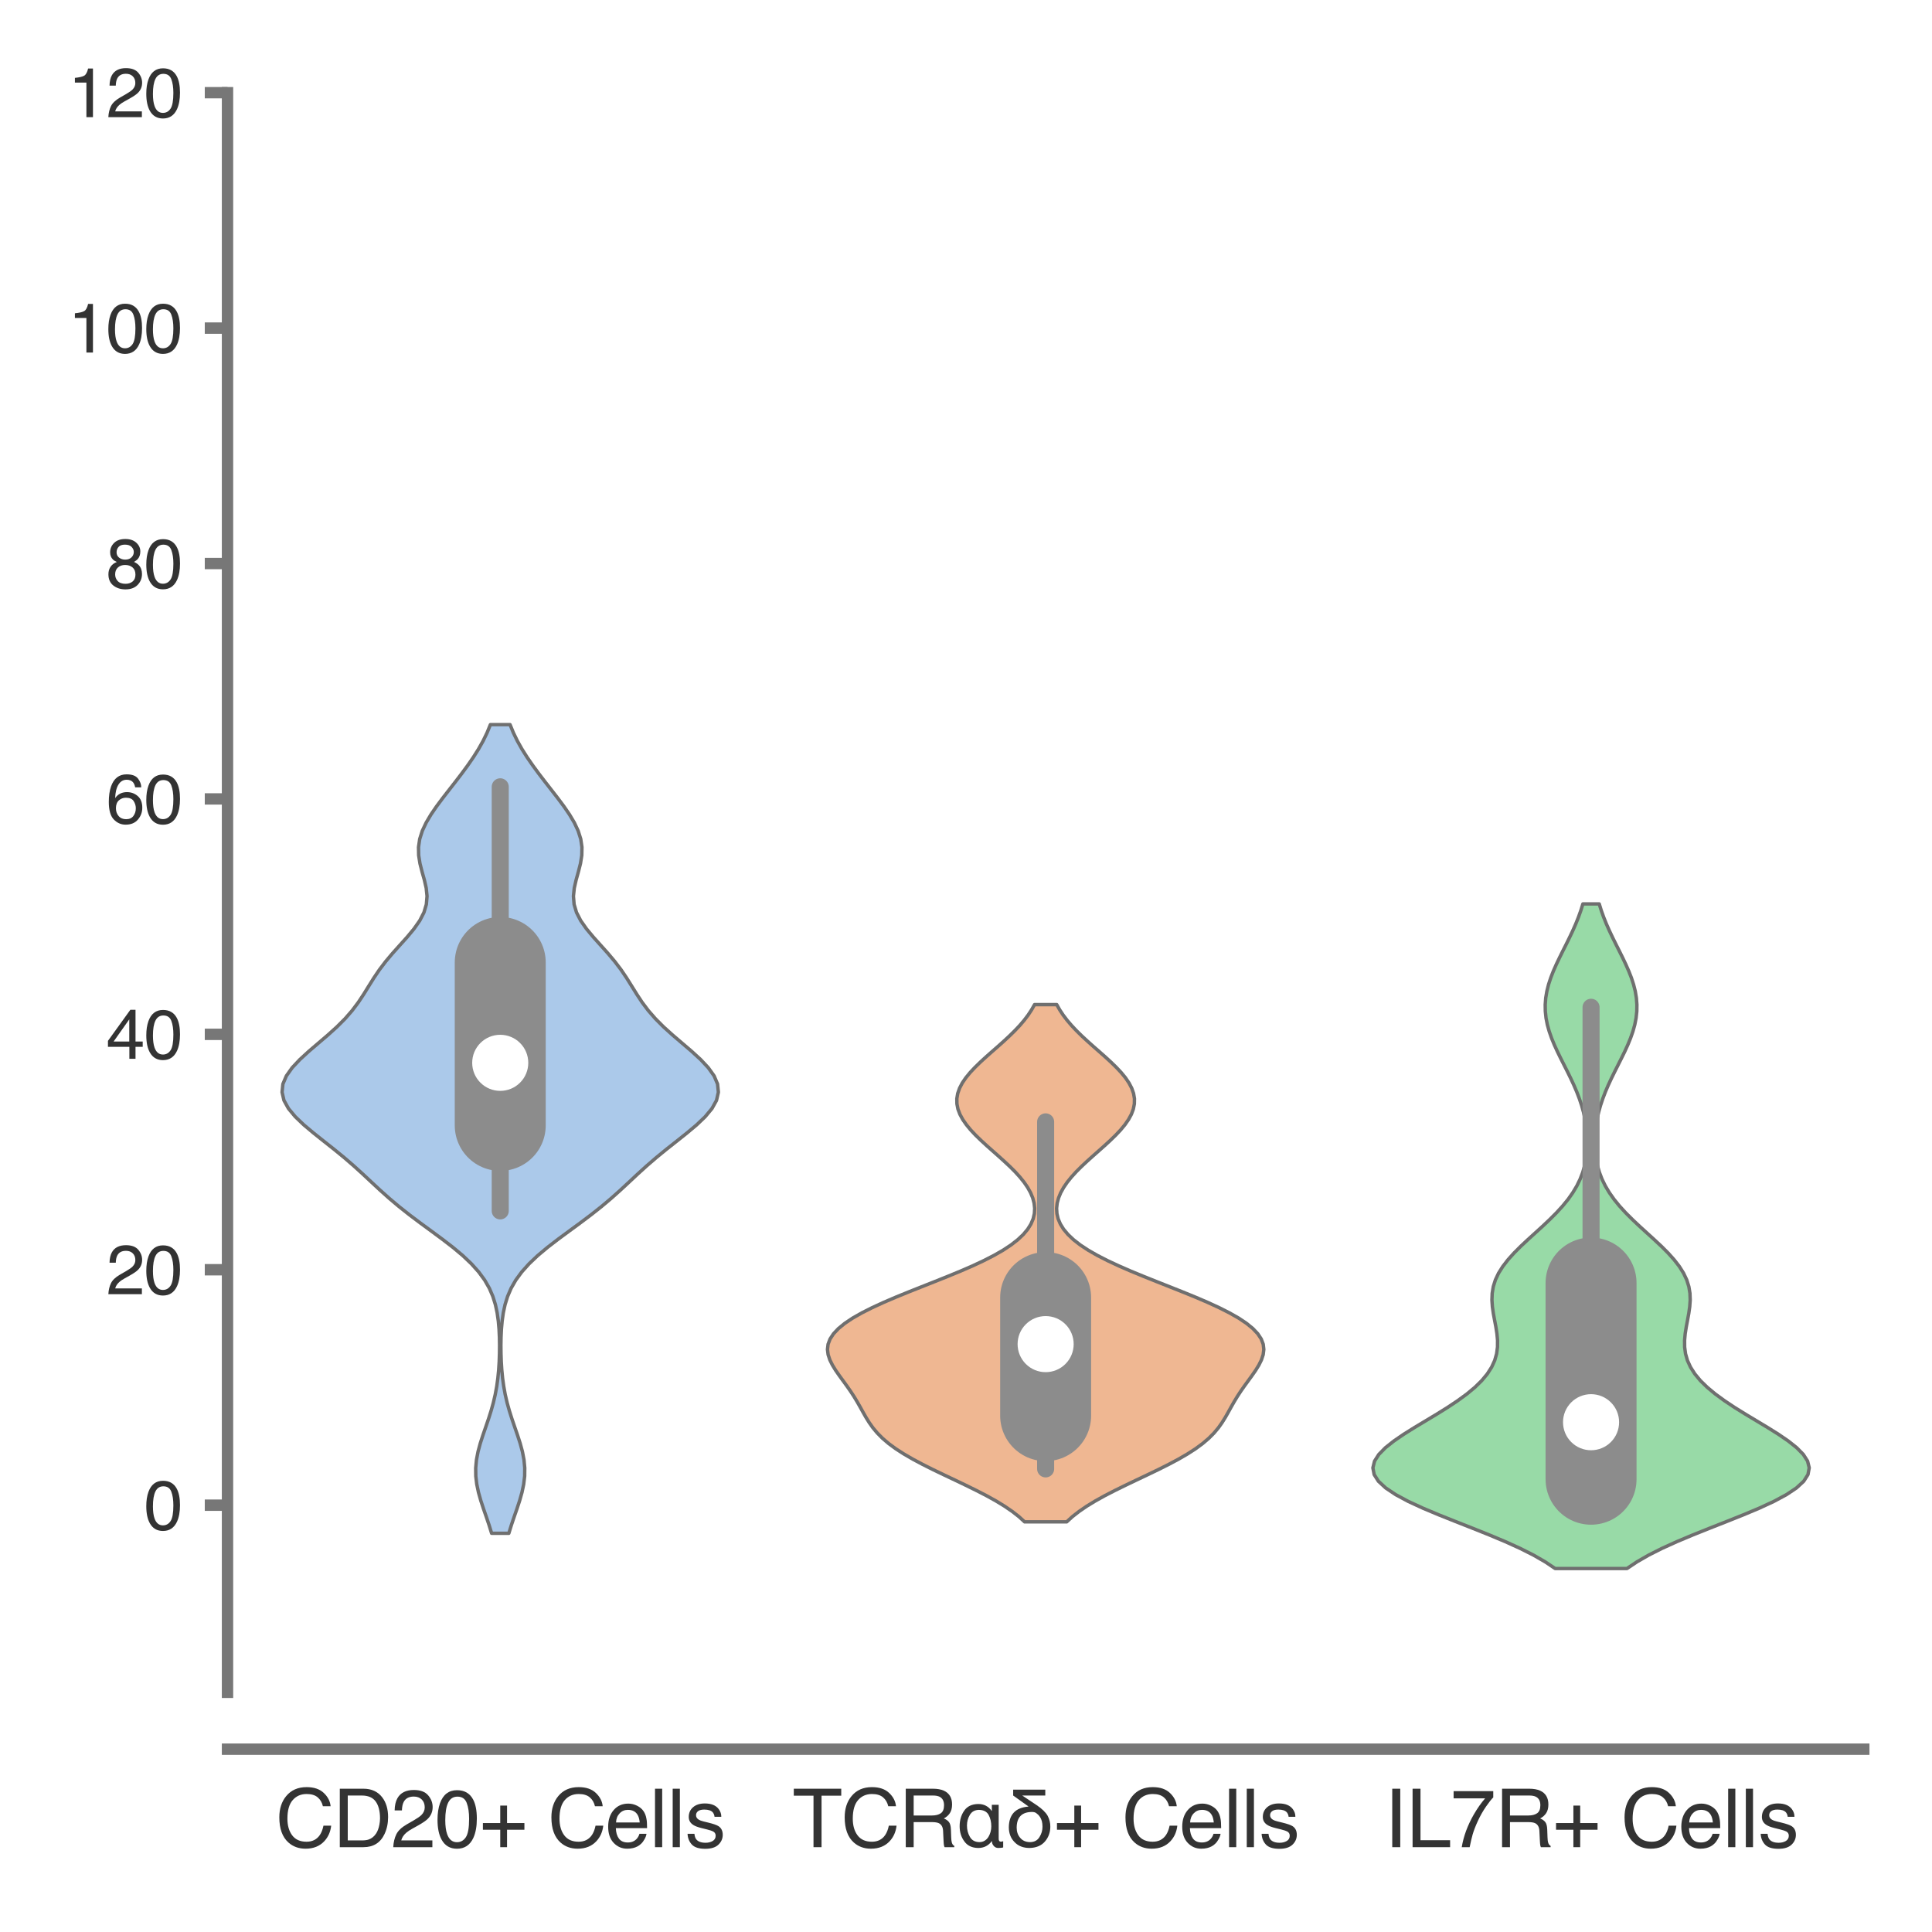 <?xml version="1.0" encoding="utf-8" standalone="no"?>
<!DOCTYPE svg PUBLIC "-//W3C//DTD SVG 1.1//EN"
  "http://www.w3.org/Graphics/SVG/1.1/DTD/svg11.dtd">
<svg xmlns:xlink="http://www.w3.org/1999/xlink" width="84.96pt" height="84.96pt" viewBox="0 0 84.96 84.96" xmlns="http://www.w3.org/2000/svg" version="1.1">
 <defs>
  <style type="text/css">*{stroke-linejoin: round; stroke-linecap: butt}</style>
 </defs>
 <g id="figure_1">
  <g id="patch_1">
   <path d="M 0 84.96 
L 84.96 84.96 
L 84.96 0 
L 0 0 
z
" style="fill: #ffffff"/>
  </g>
  <g id="axes_1">
   <g id="patch_2">
    <path d="M 10.005 74.42 
L 81.96 74.42 
L 81.96 4.076 
L 10.005 4.076 
z
" style="fill: #ffffff"/>
   </g>
   <g id="matplotlib.axis_1">
    <g id="xtick_1">
     <g id="text_1">
      <!-- CD20+ Cells -->
      <g style="fill: #333333" transform="translate(12.126 81.23) scale(0.035 -0.035)">
       <defs>
        <path id="Helvetica-43" d="M 2422 4716 
Q 3294 4716 3775 4256 
Q 4256 3797 4309 3213 
L 3703 3213 
Q 3600 3656 3292 3915 
Q 2984 4175 2428 4175 
Q 1750 4175 1333 3698 
Q 916 3222 916 2238 
Q 916 1431 1292 929 
Q 1669 428 2416 428 
Q 3103 428 3463 956 
Q 3653 1234 3747 1688 
L 4353 1688 
Q 4272 963 3816 472 
Q 3269 -119 2341 -119 
Q 1541 -119 997 366 
Q 281 1006 281 2344 
Q 281 3359 819 4009 
Q 1400 4716 2422 4716 
z
M 2297 4716 
L 2297 4716 
z
" transform="scale(0.016)"/>
        <path id="Helvetica-44" d="M 2250 531 
Q 2566 531 2769 597 
Q 3131 719 3363 1066 
Q 3547 1344 3628 1778 
Q 3675 2038 3675 2259 
Q 3675 3113 3336 3584 
Q 2997 4056 2244 4056 
L 1141 4056 
L 1141 531 
L 2250 531 
z
M 516 4591 
L 2375 4591 
Q 3322 4591 3844 3919 
Q 4309 3313 4309 2366 
Q 4309 1634 4034 1044 
Q 3550 0 2369 0 
L 516 0 
L 516 4591 
z
" transform="scale(0.016)"/>
        <path id="Helvetica-32" d="M 200 0 
Q 231 578 439 1006 
Q 647 1434 1250 1784 
L 1850 2131 
Q 2253 2366 2416 2531 
Q 2672 2791 2672 3125 
Q 2672 3516 2437 3745 
Q 2203 3975 1813 3975 
Q 1234 3975 1013 3538 
Q 894 3303 881 2888 
L 309 2888 
Q 319 3472 525 3841 
Q 891 4491 1816 4491 
Q 2584 4491 2939 4075 
Q 3294 3659 3294 3150 
Q 3294 2613 2916 2231 
Q 2697 2009 2131 1694 
L 1703 1456 
Q 1397 1288 1222 1134 
Q 909 863 828 531 
L 3272 531 
L 3272 0 
L 200 0 
z
" transform="scale(0.016)"/>
        <path id="Helvetica-30" d="M 1731 4475 
Q 2600 4475 2988 3759 
Q 3288 3206 3288 2244 
Q 3288 1331 3016 734 
Q 2622 -122 1728 -122 
Q 922 -122 528 578 
Q 200 1163 200 2147 
Q 200 2909 397 3456 
Q 766 4475 1731 4475 
z
M 1725 391 
Q 2163 391 2422 778 
Q 2681 1166 2681 2222 
Q 2681 2984 2493 3476 
Q 2306 3969 1766 3969 
Q 1269 3969 1039 3501 
Q 809 3034 809 2125 
Q 809 1441 956 1025 
Q 1181 391 1725 391 
z
" transform="scale(0.016)"/>
        <path id="Helvetica-2b" d="M 288 1369 
L 288 1894 
L 1650 1894 
L 1650 3266 
L 2184 3266 
L 2184 1894 
L 3547 1894 
L 3547 1369 
L 2184 1369 
L 2184 0 
L 1650 0 
L 1650 1369 
L 288 1369 
z
" transform="scale(0.016)"/>
        <path id="Helvetica-20" transform="scale(0.016)"/>
        <path id="Helvetica-65" d="M 1806 3422 
Q 2163 3422 2497 3255 
Q 2831 3088 3006 2822 
Q 3175 2569 3231 2231 
Q 3281 2000 3281 1494 
L 828 1494 
Q 844 984 1069 676 
Q 1294 369 1766 369 
Q 2206 369 2469 659 
Q 2619 828 2681 1050 
L 3234 1050 
Q 3213 866 3089 639 
Q 2966 413 2813 269 
Q 2556 19 2178 -69 
Q 1975 -119 1719 -119 
Q 1094 -119 659 336 
Q 225 791 225 1609 
Q 225 2416 662 2919 
Q 1100 3422 1806 3422 
z
M 2703 1941 
Q 2669 2306 2544 2525 
Q 2313 2931 1772 2931 
Q 1384 2931 1121 2651 
Q 859 2372 844 1941 
L 2703 1941 
z
M 1753 3428 
L 1753 3428 
z
" transform="scale(0.016)"/>
        <path id="Helvetica-6c" d="M 428 4591 
L 991 4591 
L 991 0 
L 428 0 
L 428 4591 
z
" transform="scale(0.016)"/>
        <path id="Helvetica-73" d="M 747 1050 
Q 772 769 888 619 
Q 1100 347 1625 347 
Q 1938 347 2175 483 
Q 2413 619 2413 903 
Q 2413 1119 2222 1231 
Q 2100 1300 1741 1391 
L 1294 1503 
Q 866 1609 663 1741 
Q 300 1969 300 2372 
Q 300 2847 642 3140 
Q 984 3434 1563 3434 
Q 2319 3434 2653 2991 
Q 2863 2709 2856 2384 
L 2325 2384 
Q 2309 2575 2191 2731 
Q 1997 2953 1519 2953 
Q 1200 2953 1036 2831 
Q 872 2709 872 2509 
Q 872 2291 1088 2159 
Q 1213 2081 1456 2022 
L 1828 1931 
Q 2434 1784 2641 1647 
Q 2969 1431 2969 969 
Q 2969 522 2630 197 
Q 2291 -128 1597 -128 
Q 850 -128 539 211 
Q 228 550 206 1050 
L 747 1050 
z
M 1578 3428 
L 1578 3428 
z
" transform="scale(0.016)"/>
       </defs>
       <use xlink:href="#Helvetica-43"/>
       <use xlink:href="#Helvetica-44" x="72.217"/>
       <use xlink:href="#Helvetica-32" x="144.434"/>
       <use xlink:href="#Helvetica-30" x="200.049"/>
       <use xlink:href="#Helvetica-2b" x="255.664"/>
       <use xlink:href="#Helvetica-20" x="314.062"/>
       <use xlink:href="#Helvetica-43" x="341.846"/>
       <use xlink:href="#Helvetica-65" x="414.062"/>
       <use xlink:href="#Helvetica-6c" x="469.678"/>
       <use xlink:href="#Helvetica-6c" x="491.895"/>
       <use xlink:href="#Helvetica-73" x="514.111"/>
      </g>
     </g>
    </g>
    <g id="xtick_2">
     <g id="text_2">
      <!-- TCRαδ+ Cells -->
      <g style="fill: #333333" transform="translate(34.85 81.23) scale(0.035 -0.035)">
       <defs>
        <path id="Helvetica-54" d="M 3828 4591 
L 3828 4044 
L 2281 4044 
L 2281 0 
L 1650 0 
L 1650 4044 
L 103 4044 
L 103 4591 
L 3828 4591 
z
" transform="scale(0.016)"/>
        <path id="Helvetica-52" d="M 2622 2488 
Q 3059 2488 3314 2663 
Q 3569 2838 3569 3294 
Q 3569 3784 3213 3963 
Q 3022 4056 2703 4056 
L 1184 4056 
L 1184 2488 
L 2622 2488 
z
M 563 4591 
L 2688 4591 
Q 3213 4591 3553 4438 
Q 4200 4144 4200 3353 
Q 4200 2941 4029 2678 
Q 3859 2416 3553 2256 
Q 3822 2147 3958 1969 
Q 4094 1791 4109 1391 
L 4131 775 
Q 4141 513 4175 384 
Q 4231 166 4375 103 
L 4375 0 
L 3613 0 
Q 3581 59 3562 153 
Q 3544 247 3531 516 
L 3494 1281 
Q 3472 1731 3159 1884 
Q 2981 1969 2600 1969 
L 1184 1969 
L 1184 0 
L 563 0 
L 563 4591 
z
" transform="scale(0.016)"/>
        <path id="Helvetica-3b1" d="M 3347 703 
Q 3334 428 3525 434 
Q 3641 434 3700 475 
L 3700 -19 
Q 3628 -44 3513 -50 
Q 3391 -63 3309 -63 
Q 3084 -56 2956 103 
Q 2816 256 2816 475 
L 2803 475 
Q 2413 -63 1734 -63 
Q 1006 -50 647 459 
Q 281 953 281 1644 
Q 281 2350 634 2859 
Q 984 3378 1741 3391 
Q 2413 3391 2797 2847 
L 2809 2847 
L 2809 3328 
L 3347 3328 
L 3347 703 
z
M 1825 397 
Q 2075 397 2253 513 
Q 2425 622 2541 806 
Q 2766 1184 2766 1638 
Q 2766 2144 2559 2528 
Q 2350 2919 1797 2931 
Q 1306 2919 1081 2534 
Q 856 2156 856 1697 
Q 856 1209 1081 819 
Q 1306 409 1825 397 
z
" transform="scale(0.016)"/>
        <path id="Helvetica-3b4" d="M 666 4519 
L 3188 4519 
L 3188 4056 
L 1394 4056 
L 1394 4044 
L 2509 3303 
Q 3134 2881 3372 2469 
Q 3591 2053 3584 1600 
Q 3578 934 3163 447 
Q 2738 -50 1938 -63 
Q 1203 -56 769 403 
Q 331 850 325 1556 
Q 341 3066 1863 3188 
L 1863 3200 
L 666 4056 
L 666 4519 
z
M 1991 397 
Q 2497 403 2731 794 
Q 2969 1166 2969 1606 
Q 2969 1856 2919 2041 
Q 2866 2222 2791 2344 
Q 2713 2463 2638 2541 
Q 2559 2619 2509 2650 
Q 2381 2766 2156 2766 
Q 947 2766 941 1528 
Q 941 1056 1216 738 
Q 1491 403 1991 397 
z
" transform="scale(0.016)"/>
       </defs>
       <use xlink:href="#Helvetica-54"/>
       <use xlink:href="#Helvetica-43" x="61.084"/>
       <use xlink:href="#Helvetica-52" x="133.301"/>
       <use xlink:href="#Helvetica-3b1" x="205.518"/>
       <use xlink:href="#Helvetica-3b4" x="266.602"/>
       <use xlink:href="#Helvetica-2b" x="327.686"/>
       <use xlink:href="#Helvetica-20" x="386.084"/>
       <use xlink:href="#Helvetica-43" x="413.867"/>
       <use xlink:href="#Helvetica-65" x="486.084"/>
       <use xlink:href="#Helvetica-6c" x="541.699"/>
       <use xlink:href="#Helvetica-6c" x="563.916"/>
       <use xlink:href="#Helvetica-73" x="586.133"/>
      </g>
     </g>
    </g>
    <g id="xtick_3">
     <g id="text_3">
      <!-- IL7R+ Cells -->
      <g style="fill: #333333" transform="translate(60.873 81.23) scale(0.035 -0.035)">
       <defs>
        <path id="Helvetica-49" d="M 628 4591 
L 1256 4591 
L 1256 0 
L 628 0 
L 628 4591 
z
" transform="scale(0.016)"/>
        <path id="Helvetica-4c" d="M 488 4591 
L 1109 4591 
L 1109 547 
L 3434 547 
L 3434 0 
L 488 0 
L 488 4591 
z
" transform="scale(0.016)"/>
        <path id="Helvetica-37" d="M 3347 4400 
L 3347 3909 
Q 3131 3700 2773 3181 
Q 2416 2663 2141 2063 
Q 1869 1478 1728 997 
Q 1638 688 1494 0 
L 872 0 
Q 1084 1281 1809 2550 
Q 2238 3294 2709 3834 
L 234 3834 
L 234 4400 
L 3347 4400 
z
" transform="scale(0.016)"/>
       </defs>
       <use xlink:href="#Helvetica-49"/>
       <use xlink:href="#Helvetica-4c" x="27.783"/>
       <use xlink:href="#Helvetica-37" x="83.398"/>
       <use xlink:href="#Helvetica-52" x="139.014"/>
       <use xlink:href="#Helvetica-2b" x="211.23"/>
       <use xlink:href="#Helvetica-20" x="269.629"/>
       <use xlink:href="#Helvetica-43" x="297.412"/>
       <use xlink:href="#Helvetica-65" x="369.629"/>
       <use xlink:href="#Helvetica-6c" x="425.244"/>
       <use xlink:href="#Helvetica-6c" x="447.461"/>
       <use xlink:href="#Helvetica-73" x="469.678"/>
      </g>
     </g>
    </g>
   </g>
   <g id="matplotlib.axis_2">
    <g id="ytick_1">
     <g id="line2d_1">
      <defs>
       <path id="mff1c1f203d" d="M 0 0 
L -1 0 
" style="stroke: #777777; stroke-width: 0.5"/>
      </defs>
      <g>
       <use xlink:href="#mff1c1f203d" x="10.005" y="66.19" style="fill: #777777; stroke: #777777; stroke-width: 0.5"/>
      </g>
     </g>
     <g id="text_4">
      <!-- 0 -->
      <g style="fill: #333333" transform="translate(6.337 67.266) scale(0.03 -0.03)">
       <use xlink:href="#Helvetica-30"/>
      </g>
     </g>
    </g>
    <g id="ytick_2">
     <g id="line2d_2">
      <g>
       <use xlink:href="#mff1c1f203d" x="10.005" y="55.837" style="fill: #777777; stroke: #777777; stroke-width: 0.5"/>
      </g>
     </g>
     <g id="text_5">
      <!-- 20 -->
      <g style="fill: #333333" transform="translate(4.669 56.913) scale(0.03 -0.03)">
       <use xlink:href="#Helvetica-32"/>
       <use xlink:href="#Helvetica-30" x="55.615"/>
      </g>
     </g>
    </g>
    <g id="ytick_3">
     <g id="line2d_3">
      <g>
       <use xlink:href="#mff1c1f203d" x="10.005" y="45.485" style="fill: #777777; stroke: #777777; stroke-width: 0.5"/>
      </g>
     </g>
     <g id="text_6">
      <!-- 40 -->
      <g style="fill: #333333" transform="translate(4.669 46.561) scale(0.03 -0.03)">
       <defs>
        <path id="Helvetica-34" d="M 2116 1584 
L 2116 3613 
L 681 1584 
L 2116 1584 
z
M 2125 0 
L 2125 1094 
L 163 1094 
L 163 1644 
L 2213 4488 
L 2688 4488 
L 2688 1584 
L 3347 1584 
L 3347 1094 
L 2688 1094 
L 2688 0 
L 2125 0 
z
" transform="scale(0.016)"/>
       </defs>
       <use xlink:href="#Helvetica-34"/>
       <use xlink:href="#Helvetica-30" x="55.615"/>
      </g>
     </g>
    </g>
    <g id="ytick_4">
     <g id="line2d_4">
      <g>
       <use xlink:href="#mff1c1f203d" x="10.005" y="35.133" style="fill: #777777; stroke: #777777; stroke-width: 0.5"/>
      </g>
     </g>
     <g id="text_7">
      <!-- 60 -->
      <g style="fill: #333333" transform="translate(4.669 36.209) scale(0.03 -0.03)">
       <defs>
        <path id="Helvetica-36" d="M 1872 4494 
Q 2622 4494 2917 4105 
Q 3213 3716 3213 3303 
L 2656 3303 
Q 2606 3569 2497 3719 
Q 2294 4000 1881 4000 
Q 1409 4000 1131 3564 
Q 853 3128 822 2316 
Q 1016 2600 1309 2741 
Q 1578 2866 1909 2866 
Q 2472 2866 2890 2506 
Q 3309 2147 3309 1434 
Q 3309 825 2912 354 
Q 2516 -116 1781 -116 
Q 1153 -116 697 361 
Q 241 838 241 1966 
Q 241 2800 444 3381 
Q 834 4494 1872 4494 
z
M 1831 384 
Q 2275 384 2495 682 
Q 2716 981 2716 1388 
Q 2716 1731 2519 2042 
Q 2322 2353 1803 2353 
Q 1441 2353 1167 2112 
Q 894 1872 894 1388 
Q 894 963 1142 673 
Q 1391 384 1831 384 
z
" transform="scale(0.016)"/>
       </defs>
       <use xlink:href="#Helvetica-36"/>
       <use xlink:href="#Helvetica-30" x="55.615"/>
      </g>
     </g>
    </g>
    <g id="ytick_5">
     <g id="line2d_5">
      <g>
       <use xlink:href="#mff1c1f203d" x="10.005" y="24.781" style="fill: #777777; stroke: #777777; stroke-width: 0.5"/>
      </g>
     </g>
     <g id="text_8">
      <!-- 80 -->
      <g style="fill: #333333" transform="translate(4.669 25.857) scale(0.03 -0.03)">
       <defs>
        <path id="Helvetica-38" d="M 1741 2600 
Q 2113 2600 2322 2808 
Q 2531 3016 2531 3303 
Q 2531 3553 2331 3762 
Q 2131 3972 1722 3972 
Q 1316 3972 1134 3762 
Q 953 3553 953 3272 
Q 953 2956 1187 2778 
Q 1422 2600 1741 2600 
z
M 1775 384 
Q 2166 384 2423 595 
Q 2681 806 2681 1225 
Q 2681 1659 2415 1884 
Q 2150 2109 1734 2109 
Q 1331 2109 1076 1879 
Q 822 1650 822 1244 
Q 822 894 1055 639 
Q 1288 384 1775 384 
z
M 975 2384 
Q 741 2484 609 2619 
Q 363 2869 363 3269 
Q 363 3769 725 4128 
Q 1088 4488 1753 4488 
Q 2397 4488 2762 4148 
Q 3128 3809 3128 3356 
Q 3128 2938 2916 2678 
Q 2797 2531 2547 2391 
Q 2825 2263 2984 2097 
Q 3281 1784 3281 1284 
Q 3281 694 2884 283 
Q 2488 -128 1763 -128 
Q 1109 -128 657 226 
Q 206 581 206 1256 
Q 206 1653 400 1942 
Q 594 2231 975 2384 
z
" transform="scale(0.016)"/>
       </defs>
       <use xlink:href="#Helvetica-38"/>
       <use xlink:href="#Helvetica-30" x="55.615"/>
      </g>
     </g>
    </g>
    <g id="ytick_6">
     <g id="line2d_6">
      <g>
       <use xlink:href="#mff1c1f203d" x="10.005" y="14.428" style="fill: #777777; stroke: #777777; stroke-width: 0.5"/>
      </g>
     </g>
     <g id="text_9">
      <!-- 100 -->
      <g style="fill: #333333" transform="translate(3 15.504) scale(0.03 -0.03)">
       <defs>
        <path id="Helvetica-31" d="M 613 3169 
L 613 3600 
Q 1222 3659 1462 3798 
Q 1703 3938 1822 4456 
L 2266 4456 
L 2266 0 
L 1666 0 
L 1666 3169 
L 613 3169 
z
" transform="scale(0.016)"/>
       </defs>
       <use xlink:href="#Helvetica-31"/>
       <use xlink:href="#Helvetica-30" x="55.615"/>
       <use xlink:href="#Helvetica-30" x="111.23"/>
      </g>
     </g>
    </g>
    <g id="ytick_7">
     <g id="line2d_7">
      <g>
       <use xlink:href="#mff1c1f203d" x="10.005" y="4.076" style="fill: #777777; stroke: #777777; stroke-width: 0.5"/>
      </g>
     </g>
     <g id="text_10">
      <!-- 120 -->
      <g style="fill: #333333" transform="translate(3 5.152) scale(0.03 -0.03)">
       <use xlink:href="#Helvetica-31"/>
       <use xlink:href="#Helvetica-32" x="55.615"/>
       <use xlink:href="#Helvetica-30" x="111.23"/>
      </g>
     </g>
    </g>
   </g>
   <g id="PolyCollection_1">
    <defs>
     <path id="me4772859a7" d="M 22.376 -17.533 
L 21.619 -17.533 
L 21.508 -17.892 
L 21.387 -18.251 
L 21.262 -18.61 
L 21.144 -18.969 
L 21.042 -19.329 
L 20.966 -19.688 
L 20.923 -20.047 
L 20.919 -20.406 
L 20.953 -20.766 
L 21.022 -21.125 
L 21.119 -21.484 
L 21.235 -21.843 
L 21.359 -22.202 
L 21.482 -22.562 
L 21.596 -22.921 
L 21.696 -23.28 
L 21.779 -23.639 
L 21.845 -23.998 
L 21.894 -24.358 
L 21.929 -24.717 
L 21.952 -25.076 
L 21.964 -25.435 
L 21.968 -25.794 
L 21.962 -26.154 
L 21.945 -26.513 
L 21.913 -26.872 
L 21.862 -27.231 
L 21.785 -27.59 
L 21.673 -27.95 
L 21.519 -28.309 
L 21.313 -28.668 
L 21.05 -29.027 
L 20.728 -29.386 
L 20.349 -29.746 
L 19.92 -30.105 
L 19.454 -30.464 
L 18.968 -30.823 
L 18.478 -31.182 
L 18 -31.542 
L 17.546 -31.901 
L 17.12 -32.26 
L 16.718 -32.619 
L 16.331 -32.978 
L 15.946 -33.338 
L 15.55 -33.697 
L 15.134 -34.056 
L 14.695 -34.415 
L 14.241 -34.774 
L 13.789 -35.134 
L 13.361 -35.493 
L 12.985 -35.852 
L 12.686 -36.211 
L 12.487 -36.57 
L 12.404 -36.93 
L 12.44 -37.289 
L 12.593 -37.648 
L 12.848 -38.007 
L 13.185 -38.366 
L 13.577 -38.726 
L 13.997 -39.085 
L 14.417 -39.444 
L 14.815 -39.803 
L 15.174 -40.162 
L 15.487 -40.522 
L 15.757 -40.881 
L 15.995 -41.24 
L 16.217 -41.599 
L 16.442 -41.958 
L 16.686 -42.318 
L 16.959 -42.677 
L 17.261 -43.036 
L 17.583 -43.395 
L 17.906 -43.754 
L 18.205 -44.114 
L 18.457 -44.473 
L 18.642 -44.832 
L 18.749 -45.191 
L 18.779 -45.551 
L 18.742 -45.91 
L 18.66 -46.269 
L 18.559 -46.628 
L 18.468 -46.987 
L 18.411 -47.347 
L 18.404 -47.706 
L 18.457 -48.065 
L 18.571 -48.424 
L 18.74 -48.783 
L 18.953 -49.143 
L 19.199 -49.502 
L 19.467 -49.861 
L 19.746 -50.22 
L 20.026 -50.579 
L 20.302 -50.939 
L 20.566 -51.298 
L 20.814 -51.657 
L 21.041 -52.016 
L 21.243 -52.375 
L 21.418 -52.735 
L 21.565 -53.094 
L 22.43 -53.094 
L 22.43 -53.094 
L 22.577 -52.735 
L 22.752 -52.375 
L 22.954 -52.016 
L 23.181 -51.657 
L 23.429 -51.298 
L 23.693 -50.939 
L 23.969 -50.579 
L 24.249 -50.22 
L 24.528 -49.861 
L 24.796 -49.502 
L 25.042 -49.143 
L 25.256 -48.783 
L 25.424 -48.424 
L 25.538 -48.065 
L 25.591 -47.706 
L 25.584 -47.347 
L 25.527 -46.987 
L 25.436 -46.628 
L 25.336 -46.269 
L 25.254 -45.91 
L 25.217 -45.551 
L 25.246 -45.191 
L 25.353 -44.832 
L 25.538 -44.473 
L 25.79 -44.114 
L 26.09 -43.754 
L 26.412 -43.395 
L 26.734 -43.036 
L 27.036 -42.677 
L 27.309 -42.318 
L 27.553 -41.958 
L 27.778 -41.599 
L 28.001 -41.24 
L 28.238 -40.881 
L 28.508 -40.522 
L 28.822 -40.162 
L 29.18 -39.803 
L 29.578 -39.444 
L 29.998 -39.085 
L 30.418 -38.726 
L 30.811 -38.366 
L 31.147 -38.007 
L 31.403 -37.648 
L 31.555 -37.289 
L 31.591 -36.93 
L 31.508 -36.57 
L 31.309 -36.211 
L 31.01 -35.852 
L 30.634 -35.493 
L 30.206 -35.134 
L 29.754 -34.774 
L 29.3 -34.415 
L 28.861 -34.056 
L 28.445 -33.697 
L 28.049 -33.338 
L 27.664 -32.978 
L 27.277 -32.619 
L 26.875 -32.26 
L 26.449 -31.901 
L 25.995 -31.542 
L 25.517 -31.182 
L 25.027 -30.823 
L 24.541 -30.464 
L 24.075 -30.105 
L 23.646 -29.746 
L 23.267 -29.386 
L 22.945 -29.027 
L 22.682 -28.668 
L 22.476 -28.309 
L 22.322 -27.95 
L 22.21 -27.59 
L 22.133 -27.231 
L 22.082 -26.872 
L 22.05 -26.513 
L 22.033 -26.154 
L 22.027 -25.794 
L 22.031 -25.435 
L 22.043 -25.076 
L 22.066 -24.717 
L 22.101 -24.358 
L 22.151 -23.998 
L 22.216 -23.639 
L 22.299 -23.28 
L 22.399 -22.921 
L 22.513 -22.562 
L 22.636 -22.202 
L 22.76 -21.843 
L 22.876 -21.484 
L 22.973 -21.125 
L 23.042 -20.766 
L 23.076 -20.406 
L 23.072 -20.047 
L 23.029 -19.688 
L 22.953 -19.329 
L 22.851 -18.969 
L 22.733 -18.61 
L 22.608 -18.251 
L 22.487 -17.892 
L 22.376 -17.533 
z
" style="stroke: #6f6f6f; stroke-width: 0.15"/>
    </defs>
    <g clip-path="url(#p8a9c1839a5)">
     <use xlink:href="#me4772859a7" x="0" y="84.96" style="fill: #abc9ea; stroke: #6f6f6f; stroke-width: 0.15"/>
    </g>
   </g>
   <g id="PolyCollection_2">
    <defs>
     <path id="mb438ae6d83" d="M 46.908 -18.036 
L 45.057 -18.036 
L 44.806 -18.266 
L 44.512 -18.495 
L 44.176 -18.725 
L 43.799 -18.955 
L 43.385 -19.185 
L 42.94 -19.414 
L 42.473 -19.644 
L 41.992 -19.874 
L 41.507 -20.104 
L 41.03 -20.333 
L 40.572 -20.563 
L 40.14 -20.793 
L 39.744 -21.023 
L 39.388 -21.252 
L 39.076 -21.482 
L 38.807 -21.712 
L 38.579 -21.942 
L 38.387 -22.171 
L 38.224 -22.401 
L 38.081 -22.631 
L 37.95 -22.861 
L 37.823 -23.091 
L 37.692 -23.32 
L 37.553 -23.55 
L 37.402 -23.78 
L 37.242 -24.01 
L 37.075 -24.239 
L 36.908 -24.469 
L 36.748 -24.699 
L 36.607 -24.929 
L 36.493 -25.158 
L 36.417 -25.388 
L 36.388 -25.618 
L 36.415 -25.848 
L 36.502 -26.077 
L 36.653 -26.307 
L 36.87 -26.537 
L 37.152 -26.767 
L 37.496 -26.997 
L 37.899 -27.226 
L 38.355 -27.456 
L 38.855 -27.686 
L 39.391 -27.916 
L 39.953 -28.145 
L 40.531 -28.375 
L 41.112 -28.605 
L 41.686 -28.835 
L 42.242 -29.064 
L 42.77 -29.294 
L 43.262 -29.524 
L 43.711 -29.754 
L 44.111 -29.983 
L 44.459 -30.213 
L 44.755 -30.443 
L 44.999 -30.673 
L 45.192 -30.903 
L 45.335 -31.132 
L 45.433 -31.362 
L 45.487 -31.592 
L 45.5 -31.822 
L 45.475 -32.051 
L 45.414 -32.281 
L 45.319 -32.511 
L 45.191 -32.741 
L 45.034 -32.97 
L 44.849 -33.2 
L 44.64 -33.43 
L 44.41 -33.66 
L 44.165 -33.889 
L 43.91 -34.119 
L 43.65 -34.349 
L 43.391 -34.579 
L 43.141 -34.809 
L 42.904 -35.038 
L 42.688 -35.268 
L 42.498 -35.498 
L 42.338 -35.728 
L 42.213 -35.957 
L 42.126 -36.187 
L 42.081 -36.417 
L 42.077 -36.647 
L 42.116 -36.876 
L 42.197 -37.106 
L 42.316 -37.336 
L 42.473 -37.566 
L 42.661 -37.795 
L 42.877 -38.025 
L 43.113 -38.255 
L 43.364 -38.485 
L 43.624 -38.715 
L 43.886 -38.944 
L 44.143 -39.174 
L 44.391 -39.404 
L 44.625 -39.634 
L 44.842 -39.863 
L 45.038 -40.093 
L 45.212 -40.323 
L 45.364 -40.553 
L 45.494 -40.782 
L 46.471 -40.782 
L 46.471 -40.782 
L 46.6 -40.553 
L 46.752 -40.323 
L 46.927 -40.093 
L 47.123 -39.863 
L 47.339 -39.634 
L 47.573 -39.404 
L 47.822 -39.174 
L 48.079 -38.944 
L 48.341 -38.715 
L 48.601 -38.485 
L 48.852 -38.255 
L 49.088 -38.025 
L 49.304 -37.795 
L 49.492 -37.566 
L 49.648 -37.336 
L 49.768 -37.106 
L 49.849 -36.876 
L 49.888 -36.647 
L 49.884 -36.417 
L 49.838 -36.187 
L 49.752 -35.957 
L 49.627 -35.728 
L 49.467 -35.498 
L 49.277 -35.268 
L 49.06 -35.038 
L 48.824 -34.809 
L 48.574 -34.579 
L 48.315 -34.349 
L 48.055 -34.119 
L 47.8 -33.889 
L 47.555 -33.66 
L 47.325 -33.43 
L 47.116 -33.2 
L 46.931 -32.97 
L 46.774 -32.741 
L 46.646 -32.511 
L 46.551 -32.281 
L 46.489 -32.051 
L 46.464 -31.822 
L 46.478 -31.592 
L 46.532 -31.362 
L 46.63 -31.132 
L 46.773 -30.903 
L 46.966 -30.673 
L 47.209 -30.443 
L 47.505 -30.213 
L 47.854 -29.983 
L 48.254 -29.754 
L 48.703 -29.524 
L 49.194 -29.294 
L 49.723 -29.064 
L 50.279 -28.835 
L 50.853 -28.605 
L 51.434 -28.375 
L 52.012 -28.145 
L 52.574 -27.916 
L 53.11 -27.686 
L 53.61 -27.456 
L 54.065 -27.226 
L 54.469 -26.997 
L 54.813 -26.767 
L 55.095 -26.537 
L 55.312 -26.307 
L 55.463 -26.077 
L 55.55 -25.848 
L 55.576 -25.618 
L 55.548 -25.388 
L 55.472 -25.158 
L 55.358 -24.929 
L 55.217 -24.699 
L 55.057 -24.469 
L 54.89 -24.239 
L 54.723 -24.01 
L 54.562 -23.78 
L 54.412 -23.55 
L 54.273 -23.32 
L 54.142 -23.091 
L 54.015 -22.861 
L 53.884 -22.631 
L 53.741 -22.401 
L 53.578 -22.171 
L 53.386 -21.942 
L 53.158 -21.712 
L 52.889 -21.482 
L 52.577 -21.252 
L 52.221 -21.023 
L 51.825 -20.793 
L 51.393 -20.563 
L 50.934 -20.333 
L 50.458 -20.104 
L 49.973 -19.874 
L 49.492 -19.644 
L 49.024 -19.414 
L 48.58 -19.185 
L 48.166 -18.955 
L 47.789 -18.725 
L 47.453 -18.495 
L 47.159 -18.266 
L 46.908 -18.036 
z
" style="stroke: #6f6f6f; stroke-width: 0.15"/>
    </defs>
    <g clip-path="url(#p8a9c1839a5)">
     <use xlink:href="#mb438ae6d83" x="0" y="84.96" style="fill: #efb792; stroke: #6f6f6f; stroke-width: 0.15"/>
    </g>
   </g>
   <g id="PolyCollection_3">
    <defs>
     <path id="m386c50efce" d="M 71.545 -15.983 
L 68.389 -15.983 
L 67.949 -16.278 
L 67.435 -16.574 
L 66.849 -16.869 
L 66.199 -17.164 
L 65.497 -17.459 
L 64.76 -17.754 
L 64.009 -18.05 
L 63.27 -18.345 
L 62.568 -18.64 
L 61.929 -18.935 
L 61.379 -19.231 
L 60.937 -19.526 
L 60.617 -19.821 
L 60.429 -20.116 
L 60.373 -20.411 
L 60.446 -20.707 
L 60.634 -21.002 
L 60.924 -21.297 
L 61.296 -21.592 
L 61.728 -21.888 
L 62.2 -22.183 
L 62.691 -22.478 
L 63.182 -22.773 
L 63.656 -23.068 
L 64.101 -23.364 
L 64.505 -23.659 
L 64.86 -23.954 
L 65.161 -24.249 
L 65.406 -24.545 
L 65.595 -24.84 
L 65.73 -25.135 
L 65.814 -25.43 
L 65.853 -25.725 
L 65.855 -26.021 
L 65.827 -26.316 
L 65.781 -26.611 
L 65.725 -26.906 
L 65.67 -27.202 
L 65.628 -27.497 
L 65.608 -27.792 
L 65.619 -28.087 
L 65.668 -28.382 
L 65.761 -28.678 
L 65.9 -28.973 
L 66.086 -29.268 
L 66.314 -29.563 
L 66.58 -29.859 
L 66.875 -30.154 
L 67.19 -30.449 
L 67.515 -30.744 
L 67.839 -31.039 
L 68.152 -31.335 
L 68.447 -31.63 
L 68.717 -31.925 
L 68.958 -32.22 
L 69.166 -32.516 
L 69.342 -32.811 
L 69.485 -33.106 
L 69.599 -33.401 
L 69.685 -33.696 
L 69.746 -33.992 
L 69.785 -34.287 
L 69.803 -34.582 
L 69.803 -34.877 
L 69.785 -35.173 
L 69.75 -35.468 
L 69.7 -35.763 
L 69.633 -36.058 
L 69.55 -36.353 
L 69.451 -36.649 
L 69.338 -36.944 
L 69.212 -37.239 
L 69.075 -37.534 
L 68.93 -37.83 
L 68.781 -38.125 
L 68.632 -38.42 
L 68.488 -38.715 
L 68.353 -39.01 
L 68.231 -39.306 
L 68.128 -39.601 
L 68.045 -39.896 
L 67.987 -40.191 
L 67.956 -40.487 
L 67.951 -40.782 
L 67.974 -41.077 
L 68.024 -41.372 
L 68.098 -41.667 
L 68.195 -41.963 
L 68.31 -42.258 
L 68.44 -42.553 
L 68.581 -42.848 
L 68.727 -43.144 
L 68.876 -43.439 
L 69.021 -43.734 
L 69.161 -44.029 
L 69.291 -44.324 
L 69.41 -44.62 
L 69.516 -44.915 
L 69.608 -45.21 
L 70.326 -45.21 
L 70.326 -45.21 
L 70.418 -44.915 
L 70.524 -44.62 
L 70.643 -44.324 
L 70.774 -44.029 
L 70.913 -43.734 
L 71.059 -43.439 
L 71.207 -43.144 
L 71.354 -42.848 
L 71.494 -42.553 
L 71.624 -42.258 
L 71.74 -41.963 
L 71.836 -41.667 
L 71.911 -41.372 
L 71.96 -41.077 
L 71.983 -40.782 
L 71.979 -40.487 
L 71.947 -40.191 
L 71.889 -39.896 
L 71.807 -39.601 
L 71.703 -39.306 
L 71.582 -39.01 
L 71.447 -38.715 
L 71.302 -38.42 
L 71.154 -38.125 
L 71.005 -37.83 
L 70.86 -37.534 
L 70.723 -37.239 
L 70.597 -36.944 
L 70.484 -36.649 
L 70.385 -36.353 
L 70.302 -36.058 
L 70.235 -35.763 
L 70.184 -35.468 
L 70.15 -35.173 
L 70.132 -34.877 
L 70.132 -34.582 
L 70.15 -34.287 
L 70.189 -33.992 
L 70.25 -33.696 
L 70.336 -33.401 
L 70.449 -33.106 
L 70.593 -32.811 
L 70.769 -32.516 
L 70.977 -32.22 
L 71.217 -31.925 
L 71.487 -31.63 
L 71.782 -31.335 
L 72.096 -31.039 
L 72.42 -30.744 
L 72.744 -30.449 
L 73.06 -30.154 
L 73.355 -29.859 
L 73.62 -29.563 
L 73.849 -29.268 
L 74.034 -28.973 
L 74.174 -28.678 
L 74.267 -28.382 
L 74.316 -28.087 
L 74.327 -27.792 
L 74.306 -27.497 
L 74.264 -27.202 
L 74.21 -26.906 
L 74.154 -26.611 
L 74.107 -26.316 
L 74.08 -26.021 
L 74.082 -25.725 
L 74.121 -25.43 
L 74.205 -25.135 
L 74.34 -24.84 
L 74.528 -24.545 
L 74.773 -24.249 
L 75.075 -23.954 
L 75.43 -23.659 
L 75.834 -23.364 
L 76.278 -23.068 
L 76.753 -22.773 
L 77.244 -22.478 
L 77.735 -22.183 
L 78.207 -21.888 
L 78.639 -21.592 
L 79.011 -21.297 
L 79.3 -21.002 
L 79.489 -20.707 
L 79.561 -20.411 
L 79.506 -20.116 
L 79.318 -19.821 
L 78.998 -19.526 
L 78.556 -19.231 
L 78.005 -18.935 
L 77.367 -18.64 
L 76.665 -18.345 
L 75.926 -18.05 
L 75.175 -17.754 
L 74.438 -17.459 
L 73.735 -17.164 
L 73.085 -16.869 
L 72.5 -16.574 
L 71.985 -16.278 
L 71.545 -15.983 
z
" style="stroke: #6f6f6f; stroke-width: 0.15"/>
    </defs>
    <g clip-path="url(#p8a9c1839a5)">
     <use xlink:href="#m386c50efce" x="0" y="84.96" style="fill: #98daa7; stroke: #6f6f6f; stroke-width: 0.15"/>
    </g>
   </g>
   <g id="line2d_8">
    <path d="M 21.998 53.249 
L 21.998 34.6 
" clip-path="url(#p8a9c1839a5)" style="fill: none; stroke: #8c8c8c; stroke-width: 0.75; stroke-linecap: round"/>
   </g>
   <g id="line2d_9">
    <path d="M 21.998 49.49 
L 21.998 42.324 
" clip-path="url(#p8a9c1839a5)" style="fill: none; stroke: #8c8c8c; stroke-width: 4; stroke-linecap: round"/>
   </g>
   <g id="line2d_10">
    <path d="M 21.998 46.738 
" clip-path="url(#p8a9c1839a5)" style="fill: none; stroke: #6f6f6f; stroke-width: 1.2; stroke-linecap: round"/>
    <defs>
     <path id="m5e57a10282" d="M 0 0.833 
C 0.221 0.833 0.433 0.746 0.589 0.589 
C 0.746 0.433 0.833 0.221 0.833 0 
C 0.833 -0.221 0.746 -0.433 0.589 -0.589 
C 0.433 -0.746 0.221 -0.833 0 -0.833 
C -0.221 -0.833 -0.433 -0.746 -0.589 -0.589 
C -0.746 -0.433 -0.833 -0.221 -0.833 0 
C -0.833 0.221 -0.746 0.433 -0.589 0.589 
C -0.433 0.746 -0.221 0.833 0 0.833 
z
" style="stroke: #ffffff; stroke-width: 0.8"/>
    </defs>
    <g clip-path="url(#p8a9c1839a5)">
     <use xlink:href="#m5e57a10282" x="21.998" y="46.738" style="fill: #ffffff; stroke: #ffffff; stroke-width: 0.8"/>
    </g>
   </g>
   <g id="line2d_11">
    <path d="M 45.982 64.595 
L 45.982 49.334 
" clip-path="url(#p8a9c1839a5)" style="fill: none; stroke: #8c8c8c; stroke-width: 0.75; stroke-linecap: round"/>
   </g>
   <g id="line2d_12">
    <path d="M 45.982 62.253 
L 45.982 57.061 
" clip-path="url(#p8a9c1839a5)" style="fill: none; stroke: #8c8c8c; stroke-width: 4; stroke-linecap: round"/>
   </g>
   <g id="line2d_13">
    <path d="M 45.982 59.108 
" clip-path="url(#p8a9c1839a5)" style="fill: none; stroke: #6f6f6f; stroke-width: 1.2; stroke-linecap: round"/>
    <g clip-path="url(#p8a9c1839a5)">
     <use xlink:href="#m5e57a10282" x="45.982" y="59.108" style="fill: #ffffff; stroke: #ffffff; stroke-width: 0.8"/>
    </g>
   </g>
   <g id="line2d_14">
    <path d="M 69.967 66.032 
L 69.967 44.295 
" clip-path="url(#p8a9c1839a5)" style="fill: none; stroke: #8c8c8c; stroke-width: 0.75; stroke-linecap: round"/>
   </g>
   <g id="line2d_15">
    <path d="M 69.967 65.049 
L 69.967 56.421 
" clip-path="url(#p8a9c1839a5)" style="fill: none; stroke: #8c8c8c; stroke-width: 4; stroke-linecap: round"/>
   </g>
   <g id="line2d_16">
    <path d="M 69.967 62.542 
" clip-path="url(#p8a9c1839a5)" style="fill: none; stroke: #6f6f6f; stroke-width: 1.2; stroke-linecap: round"/>
    <g clip-path="url(#p8a9c1839a5)">
     <use xlink:href="#m5e57a10282" x="69.967" y="62.542" style="fill: #ffffff; stroke: #ffffff; stroke-width: 0.8"/>
    </g>
   </g>
   <g id="patch_3">
    <path d="M 10.005 74.42 
L 10.005 4.076 
" style="fill: none; stroke: #777777; stroke-width: 0.5; stroke-linejoin: miter; stroke-linecap: square"/>
   </g>
   <g id="patch_4">
    <path d="M 10.005 76.92 
L 81.96 76.92 
" style="fill: none; stroke: #777777; stroke-width: 0.5; stroke-linejoin: miter; stroke-linecap: square"/>
   </g>
  </g>
 </g>
 <defs>
  <clipPath id="p8a9c1839a5">
   <rect x="10.005" y="4.076" width="71.955" height="70.343"/>
  </clipPath>
 </defs>
</svg>
